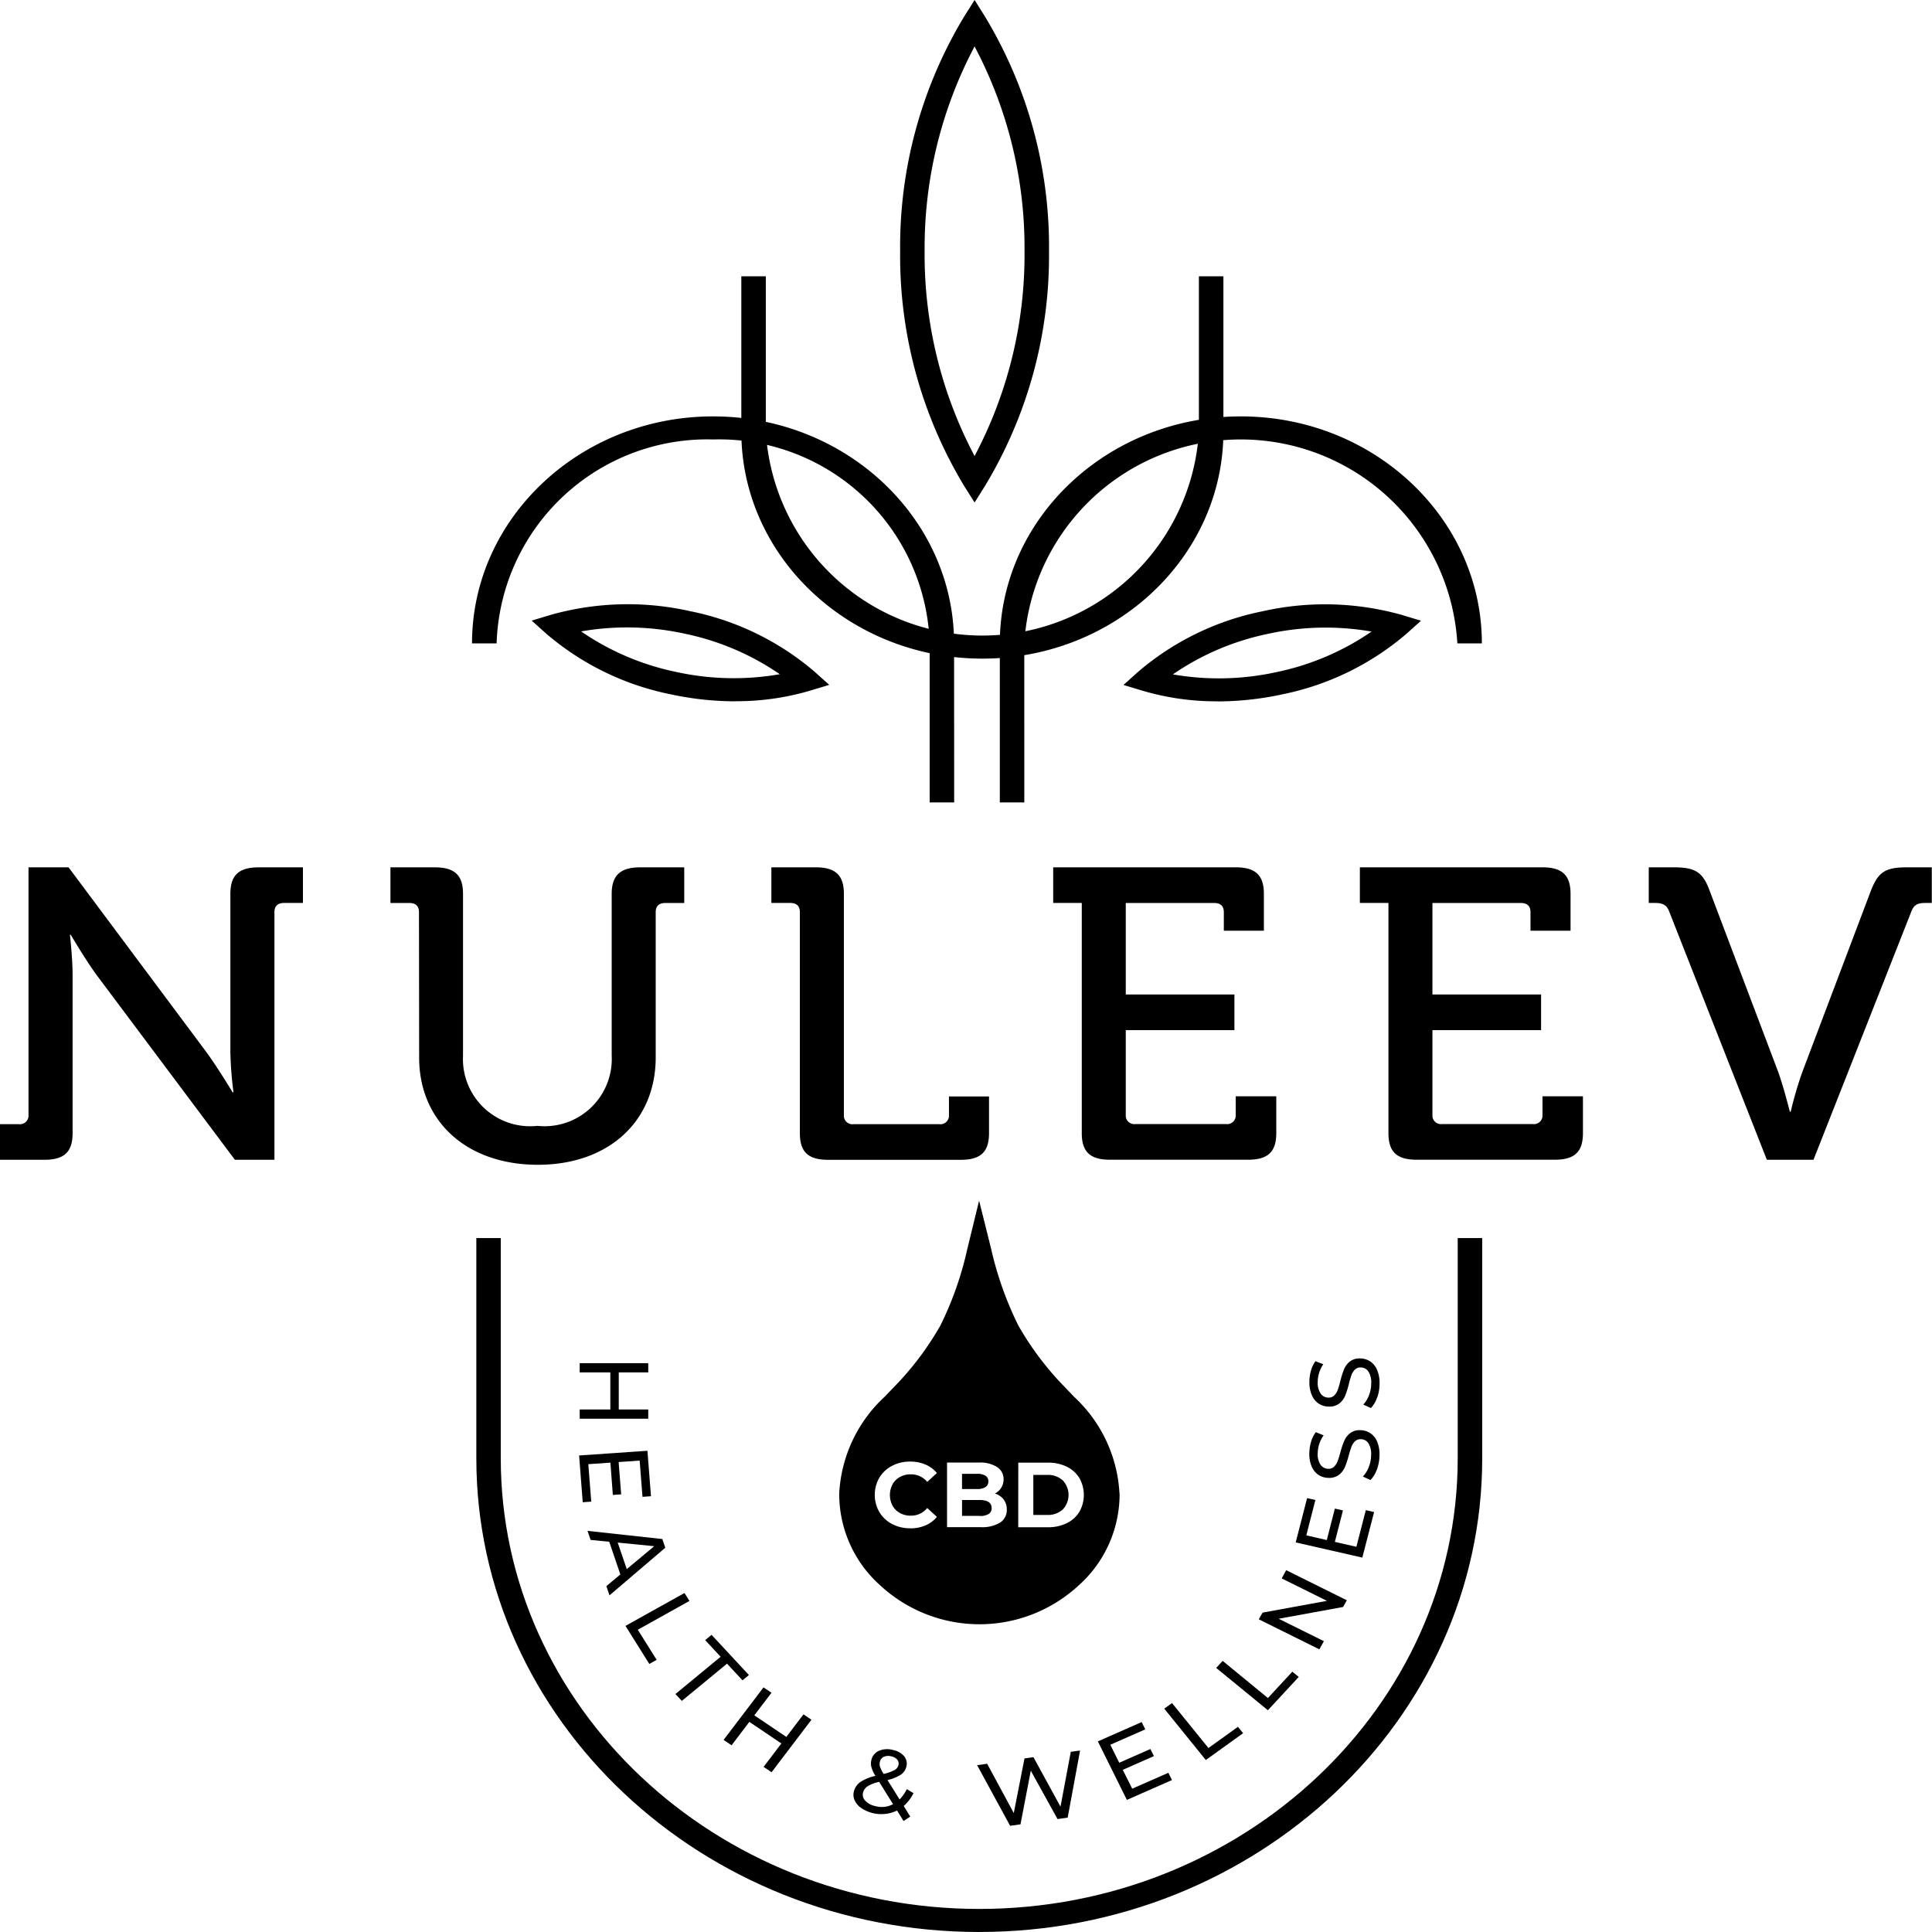 <svg xmlns="http://www.w3.org/2000/svg" xmlns:xlink="http://www.w3.org/1999/xlink"  viewBox="0 0 82 82">
  <defs>
    <clipPath id="clip-path">
      <rect width="82" height="82" fill="none"/>
    </clipPath>
  </defs>
  <g id="Home_-_Logo" data-name="Home - Logo" clip-path="url(#clip-path)">
    <g id="Home_-_Logo-2" data-name="Home - Logo" transform="translate(2408 -125)">
      <path id="Path_27" data-name="Path 27" d="M0,71.769H.8a.363.363,0,0,0,.41-.387V60.868h1.7l5.862,7.859c.486.668,1.1,1.688,1.1,1.688h.037a15.883,15.883,0,0,1-.131-1.688V61.993c0-.791.355-1.125,1.214-1.125h1.866V62.38h-.8c-.261,0-.41.123-.41.386V73.28H9.969L4.088,65.422c-.485-.668-1.083-1.688-1.083-1.688H2.969s.112,1,.112,1.688v6.734c0,.791-.355,1.125-1.195,1.125H0Z" transform="translate(-2408 100.944)"/>
      <path id="Path_28" data-name="Path 28" d="M28.611,62.767c0-.264-.15-.387-.411-.387h-.8V60.868h1.885c.84,0,1.195.334,1.195,1.126v6.874a2.851,2.851,0,0,0,3.155,2.972,2.855,2.855,0,0,0,3.155-2.989V61.994c0-.791.373-1.126,1.213-1.126h1.866V62.38h-.8c-.261,0-.411.123-.411.387v6.171c0,2.708-2,4.554-5,4.554-3.024,0-5.04-1.846-5.04-4.554Z" transform="translate(-2418.828 100.945)"/>
      <path id="Path_29" data-name="Path 29" d="M55.357,62.767c0-.264-.149-.387-.41-.387h-.8V60.868H56.03c.839,0,1.195.334,1.195,1.126v9.389a.363.363,0,0,0,.41.387h3.64a.363.363,0,0,0,.41-.387v-.791h1.7v1.564c0,.791-.355,1.126-1.195,1.126H56.552c-.84,0-1.195-.334-1.195-1.126Z" transform="translate(-2429.408 100.944)"/>
      <path id="Path_30" data-name="Path 30" d="M75.145,62.38H73.932V60.868h7.747c.84,0,1.195.334,1.195,1.126v1.565h-1.7v-.791c0-.264-.149-.387-.41-.387H77.012v3.885h4.611v1.512H77.012v3.6a.362.362,0,0,0,.41.386h3.846a.362.362,0,0,0,.41-.386v-.791H83.4v1.565c0,.791-.355,1.126-1.195,1.126H76.34c-.84,0-1.195-.334-1.195-1.126Z" transform="translate(-2437.231 100.944)"/>
      <path id="Path_31" data-name="Path 31" d="M96.672,62.38H95.459V60.868h7.747c.84,0,1.195.334,1.195,1.126v1.565h-1.7v-.791c0-.264-.149-.387-.41-.387H98.539v3.885h4.611v1.512H98.539v3.6a.362.362,0,0,0,.41.386H102.8a.362.362,0,0,0,.41-.386v-.791h1.717v1.565c0,.791-.355,1.126-1.195,1.126H97.867c-.84,0-1.195-.334-1.195-1.126Z" transform="translate(-2445.742 100.944)"/>
      <path id="Path_32" data-name="Path 32" d="M116.589,62.767c-.112-.317-.3-.387-.616-.387h-.261V60.868h1.046c.933,0,1.25.193,1.549,1.02l2.893,7.648c.243.668.5,1.705.5,1.705h.037a15.664,15.664,0,0,1,.5-1.705l2.893-7.648c.317-.826.616-1.02,1.549-1.02h1.046V62.38h-.261c-.336,0-.5.07-.616.387l-4.144,10.514h-1.979Z" transform="translate(-2453.734 100.944)"/>
      <path id="Path_33" data-name="Path 33" d="M66.364,21.328l-.447-.711a18.891,18.891,0,0,1-2.712-9.952A18.891,18.891,0,0,1,65.917.711L66.364,0l.447.711a18.89,18.89,0,0,1,2.712,9.953,18.889,18.889,0,0,1-2.712,9.952Zm0-19.357a18.268,18.268,0,0,0-2.12,8.693,18.267,18.267,0,0,0,2.12,8.692,18.265,18.265,0,0,0,2.12-8.692,18.266,18.266,0,0,0-2.12-8.693" transform="translate(-2433 125)"/>
      <path id="Path_34" data-name="Path 34" d="M53.564,45.594h-1.04V38.845a8.945,8.945,0,0,0-9.19-8.656,8.945,8.945,0,0,0-9.19,8.656H33.1c0-5.313,4.589-9.635,10.23-9.635s10.23,4.322,10.23,9.635Z" transform="translate(-2421.066 113.463)"/>
      <path id="Path_35" data-name="Path 35" d="M62.212,35.742c-5.641,0-10.23-4.322-10.23-9.635V19.514h1.04v6.593a9.207,9.207,0,0,0,18.381,0V19.514h1.04v6.593c0,5.313-4.589,9.635-10.23,9.635" transform="translate(-2428.518 117.212)"/>
      <path id="Path_36" data-name="Path 36" d="M71.147,45.594h-1.04V38.845c0-5.313,4.589-9.635,10.23-9.635s10.23,4.322,10.23,9.635h-1.04a9.207,9.207,0,0,0-18.381,0Z" transform="translate(-2435.672 113.463)"/>
      <path id="Path_37" data-name="Path 37" d="M45.945,46.558a13.1,13.1,0,0,1-2.747-.3,11.629,11.629,0,0,1-5.25-2.556l-.636-.569.836-.252a12.055,12.055,0,0,1,5.908-.145,11.634,11.634,0,0,1,5.25,2.554l.636.57-.836.252a11.034,11.034,0,0,1-3.161.442M39.41,43.591a11.06,11.06,0,0,0,4.02,1.717,11.383,11.383,0,0,0,4.412.1,11.06,11.06,0,0,0-4.02-1.717,11.384,11.384,0,0,0-4.412-.1" transform="translate(-2422.746 108.208)"/>
      <path id="Path_38" data-name="Path 38" d="M82.839,46.558a11.034,11.034,0,0,1-3.161-.442l-.836-.252.636-.57a11.628,11.628,0,0,1,5.25-2.554,12.048,12.048,0,0,1,5.908.145l.836.252-.636.57a11.641,11.641,0,0,1-5.25,2.555,13.086,13.086,0,0,1-2.747.3m-1.9-1.147a11.381,11.381,0,0,0,4.412-.1,11.064,11.064,0,0,0,4.02-1.717,11.383,11.383,0,0,0-4.412.1,11.053,11.053,0,0,0-4.02,1.717" transform="translate(-2439.159 108.208)"/>
      <path id="Path_39" data-name="Path 39" d="M54.61,116.158c-11.771,0-21.347-9.02-21.347-20.106V86.706H34.3v9.345c0,10.547,9.11,19.128,20.308,19.128s20.308-8.58,20.308-19.128V86.706h1.04v9.345c0,11.087-9.577,20.106-21.348,20.106" transform="translate(-2421.046 90.842)"/>
      <path id="Path_40" data-name="Path 40" d="M43.623,98.1h-2.91v-.392h1.3V96.134h-1.3v-.391h2.91v.391H42.371v1.574h1.252Z" transform="translate(-2424.109 87.114)"/>
      <path id="Path_41" data-name="Path 41" d="M41.187,104.055l-.361.025-.154-1.984,2.9-.2.151,1.93-.361.025-.12-1.538-.892.062.107,1.371-.353.025L42,102.4l-.937.065Z" transform="translate(-2424.093 84.679)"/>
      <path id="Path_42" data-name="Path 42" d="M42.657,109.368l-.472-1.387-.79-.078-.131-.384,3.174.346.126.369-2.368,2.022-.133-.391Zm.272-.226,1.166-.973-1.55-.153Z" transform="translate(-2424.327 82.456)"/>
      <path id="Path_43" data-name="Path 43" d="M46.434,111.774l.212.337-2.193,1.222.8,1.278-.311.174L43.93,113.17Z" transform="translate(-2425.383 80.838)"/>
      <path id="Path_44" data-name="Path 44" d="M49.356,115.659l-.657-.707.272-.224,1.585,1.707-.272.224-.657-.707-1.918,1.58-.271-.292Z" transform="translate(-2426.77 79.659)"/>
      <path id="Path_45" data-name="Path 45" d="M54.547,119.815l-1.694,2.229-.338-.228.755-.994-1.359-.916-.755.993-.338-.228,1.694-2.229.338.228-.729.958,1.359.916.729-.958Z" transform="translate(-2428.106 78.176)"/>
      <path id="Path_46" data-name="Path 46" d="M62.068,125.856l-.275-.445a1.535,1.535,0,0,1-1.519-.106.8.8,0,0,1-.283-.332.562.562,0,0,1-.026-.389.7.7,0,0,1,.279-.391,1.973,1.973,0,0,1,.632-.254,1.355,1.355,0,0,1-.174-.379.615.615,0,0,1,.005-.31.563.563,0,0,1,.329-.38.911.911,0,0,1,.6-.025.809.809,0,0,1,.47.275.5.5,0,0,1,.075.452.568.568,0,0,1-.24.325,1.8,1.8,0,0,1-.554.219l.513.824a1.744,1.744,0,0,0,.308-.438l.283.172a1.826,1.826,0,0,1-.415.545l.278.449Zm-.445-.714-.589-.948a1.543,1.543,0,0,0-.483.181.465.465,0,0,0-.2.265.36.36,0,0,0,.09.35.8.8,0,0,0,.423.231,1.023,1.023,0,0,0,.757-.079m-.382-2.017a.309.309,0,0,0-.172.206.384.384,0,0,0,0,.212,1.6,1.6,0,0,0,.155.314,1.889,1.889,0,0,0,.455-.159.342.342,0,0,0,.171-.2.26.26,0,0,0-.039-.237.429.429,0,0,0-.253-.148.469.469,0,0,0-.32.016" transform="translate(-2431.719 76.434)"/>
      <path id="Path_47" data-name="Path 47" d="M72.992,122.9l-.526,2.847-.431.062L70.9,123.756l-.437,2.276-.44.063-1.4-2.573.424-.061,1.131,2.093.455-2.319.379-.054,1.149,2.1.437-2.328Z" transform="translate(-2435.15 76.398)"/>
      <path id="Path_48" data-name="Path 48" d="M80.1,123.043l.153.308-1.913.843-1.233-2.483,1.86-.82.153.309-1.484.654.379.763,1.322-.582.15.3-1.322.583.4.8Z" transform="translate(-2438.511 77.199)"/>
      <path id="Path_49" data-name="Path 49" d="M81.766,119.784l.33-.237,1.546,1.908,1.253-.9.219.271-1.583,1.138Z" transform="translate(-2440.352 77.736)"/>
      <path id="Path_50" data-name="Path 50" d="M85.416,116.87l.273-.3,1.921,1.578,1.036-1.119.272.224-1.309,1.413Z" transform="translate(-2441.796 78.922)"/>
      <path id="Path_51" data-name="Path 51" d="M89.562,110.162l2.575,1.278-.159.284-2.734.5,1.92.952-.194.346L88.4,112.248l.159-.284,2.734-.5-1.92-.952Z" transform="translate(-2442.973 81.481)"/>
      <path id="Path_52" data-name="Path 52" d="M93.975,105.73l.352.081-.5,1.933L91,107.1l.483-1.88.352.08-.385,1.5.869.2.343-1.336.343.078-.343,1.336.913.208Z" transform="translate(-2444.006 83.365)"/>
      <path id="Path_53" data-name="Path 53" d="M94.826,102.12a1.213,1.213,0,0,1-.272.448l-.322-.15a1.186,1.186,0,0,0,.25-.4,1.4,1.4,0,0,0,.1-.5.862.862,0,0,0-.114-.511.381.381,0,0,0-.323-.173.329.329,0,0,0-.245.088.6.6,0,0,0-.148.224,3.979,3.979,0,0,0-.119.38,3.718,3.718,0,0,1-.167.5.825.825,0,0,1-.249.321.677.677,0,0,1-.445.128.783.783,0,0,1-.418-.122.809.809,0,0,1-.293-.355,1.347,1.347,0,0,1-.1-.585,1.738,1.738,0,0,1,.075-.477,1.224,1.224,0,0,1,.2-.4l.33.134a1.408,1.408,0,0,0-.183.365,1.322,1.322,0,0,0-.067.383.8.8,0,0,0,.12.5.4.4,0,0,0,.329.172.326.326,0,0,0,.245-.09.649.649,0,0,0,.15-.231,3.5,3.5,0,0,0,.117-.376,3.644,3.644,0,0,1,.167-.495.841.841,0,0,1,.246-.319.662.662,0,0,1,.439-.128.769.769,0,0,1,.416.124.8.8,0,0,1,.293.361,1.39,1.39,0,0,1,.1.589,1.774,1.774,0,0,1-.112.6" transform="translate(-2444.388 85.25)"/>
      <path id="Path_54" data-name="Path 54" d="M94.839,97.061a1.212,1.212,0,0,1-.264.452l-.324-.145a1.192,1.192,0,0,0,.243-.4,1.4,1.4,0,0,0,.094-.5.865.865,0,0,0-.123-.509.385.385,0,0,0-.327-.168.33.33,0,0,0-.243.092.6.6,0,0,0-.144.227,3.865,3.865,0,0,0-.112.382,3.751,3.751,0,0,1-.158.5.825.825,0,0,1-.243.325.676.676,0,0,1-.443.135.782.782,0,0,1-.419-.115.8.8,0,0,1-.3-.351,1.343,1.343,0,0,1-.112-.583,1.766,1.766,0,0,1,.066-.478,1.23,1.23,0,0,1,.192-.4l.332.129a1.378,1.378,0,0,0-.177.368,1.3,1.3,0,0,0-.06.383.808.808,0,0,0,.129.5.4.4,0,0,0,.333.166.329.329,0,0,0,.243-.094.655.655,0,0,0,.145-.233,3.48,3.48,0,0,0,.11-.378,3.649,3.649,0,0,1,.158-.5.845.845,0,0,1,.241-.323.661.661,0,0,1,.437-.135.774.774,0,0,1,.418.118.8.8,0,0,1,.3.356,1.391,1.391,0,0,1,.111.587,1.778,1.778,0,0,1-.1.6" transform="translate(-2444.389 87.248)"/>
      <path id="Path_55" data-name="Path 55" d="M70.8,96.64a5.194,5.194,0,0,1-1.755,3.921,6.2,6.2,0,0,1-8.385,0A5.2,5.2,0,0,1,58.9,96.64a6.018,6.018,0,0,1,1.925-4.1l.4-.415a12.739,12.739,0,0,0,1.967-2.607,14.233,14.233,0,0,0,1.145-3.255l.5-2.049.511,2.046a14.551,14.551,0,0,0,1.157,3.258,12.72,12.72,0,0,0,1.97,2.61l.394.412a6.02,6.02,0,0,1,1.926,4.1M61.9,98.123A1.638,1.638,0,0,0,62.556,98a1.276,1.276,0,0,0,.49-.364l-.41-.376a.883.883,0,0,1-.7.325.93.93,0,0,1-.458-.112.8.8,0,0,1-.314-.311.97.97,0,0,1,0-.909.793.793,0,0,1,.314-.311.93.93,0,0,1,.458-.112.887.887,0,0,1,.7.321l.41-.376a1.3,1.3,0,0,0-.487-.361,1.625,1.625,0,0,0-.65-.125,1.6,1.6,0,0,0-.768.182,1.367,1.367,0,0,0-.537.5,1.464,1.464,0,0,0,0,1.461,1.364,1.364,0,0,0,.537.505,1.6,1.6,0,0,0,.764.182m3.6-1.473a.673.673,0,0,0,.271-.246.666.666,0,0,0,.1-.356.607.607,0,0,0-.271-.521,1.329,1.329,0,0,0-.776-.192H63.476v2.741h1.43a1.455,1.455,0,0,0,.824-.194.632.632,0,0,0,.282-.554.684.684,0,0,0-.135-.429.732.732,0,0,0-.371-.249m-.758-.838a.663.663,0,0,1,.359.08.269.269,0,0,1,.123.241.273.273,0,0,1-.123.243.641.641,0,0,1-.359.082h-.636v-.646Zm.111,1.786h-.746V96.92h.746q.509,0,.51.341a.281.281,0,0,1-.129.255.713.713,0,0,1-.381.082m1.639.478h1.256a1.778,1.778,0,0,0,.8-.171,1.287,1.287,0,0,0,.537-.48,1.45,1.45,0,0,0,0-1.441,1.284,1.284,0,0,0-.537-.48,1.786,1.786,0,0,0-.8-.17H66.5Zm.64-.521v-1.7h.585a.935.935,0,0,1,.662.229.9.9,0,0,1,0,1.241.935.935,0,0,1-.662.229Z" transform="translate(-2431.281 91.745)"/>
    </g>
  </g>
</svg>
